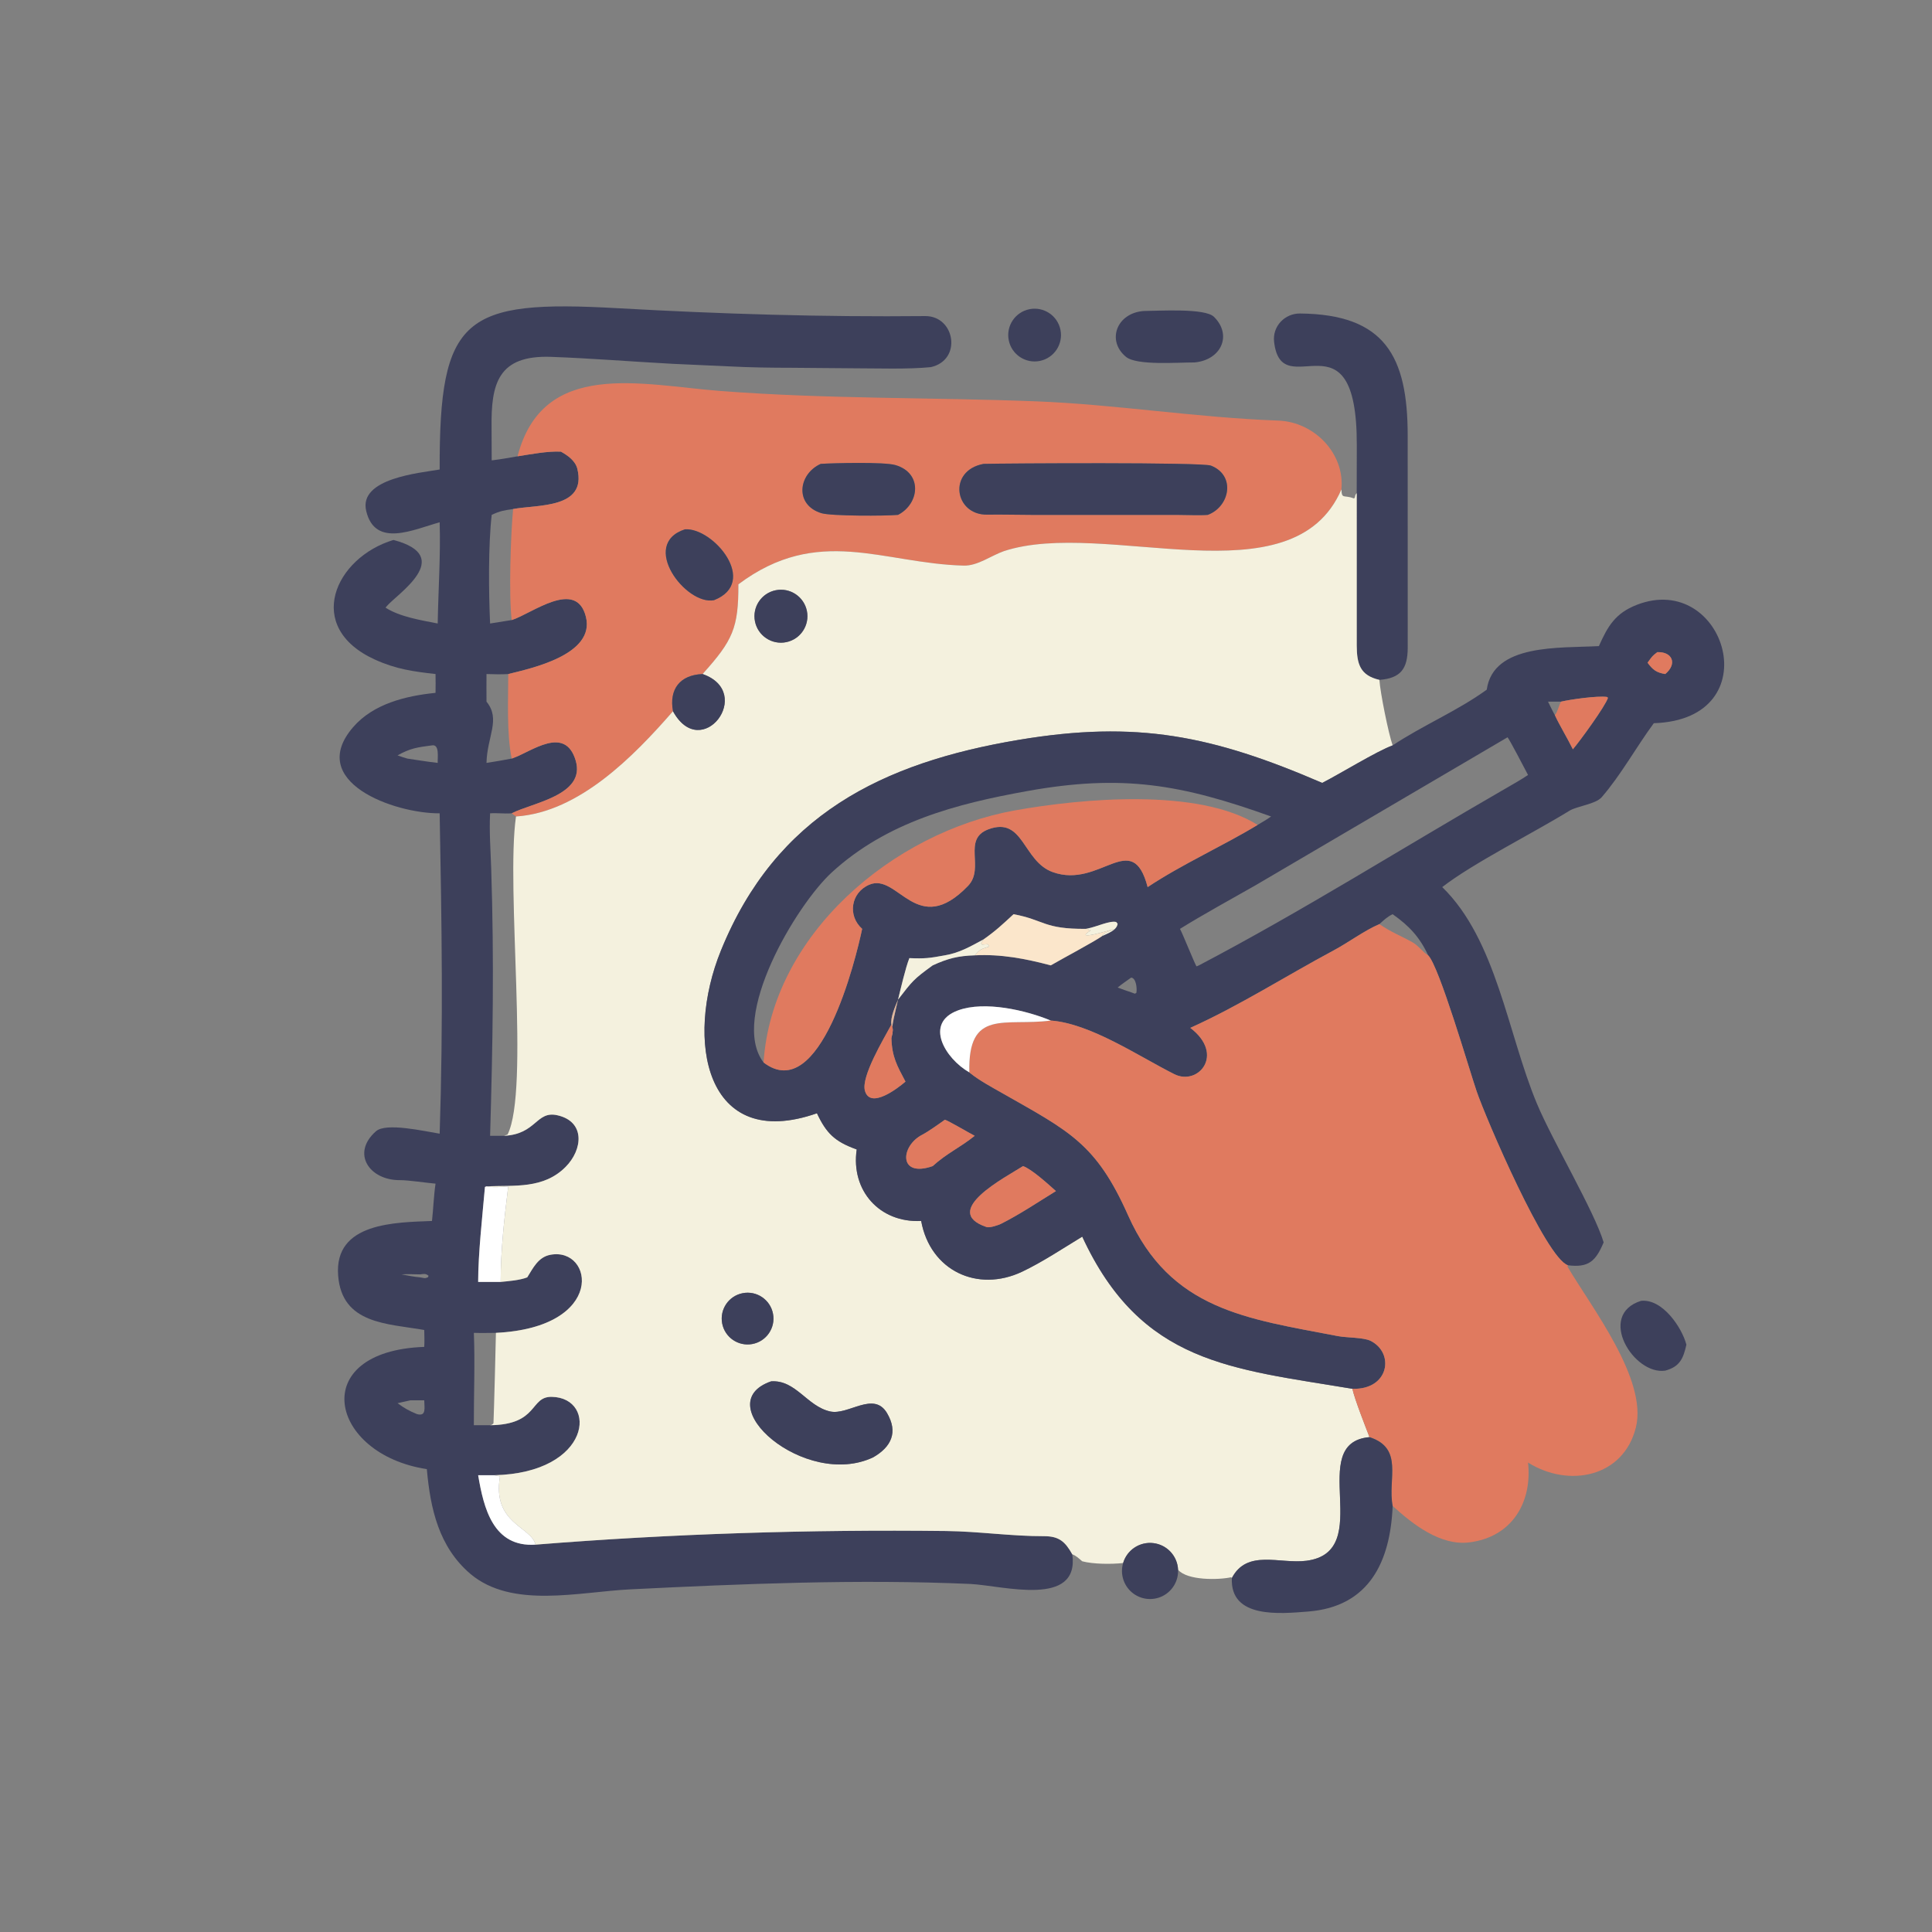 <?xml version="1.0" encoding="utf-8" ?><svg xmlns="http://www.w3.org/2000/svg" xmlns:xlink="http://www.w3.org/1999/xlink" width="50" height="50" viewBox="0 0 50 50"><rect x="0" y="0" width="50" height="50" fill="#808080" stroke="none"/><path fill="#3D405B" transform="scale(0.098 0.098)" d="M129.846 121.576C132.149 121.307 134.391 120.899 136.674 120.504C140.207 119.952 144.61 119.096 148.125 119.27C149.947 120.277 151.965 121.701 152.477 123.845C154.994 134.391 141.92 133.219 135.503 134.425C133.102 134.78 132.096 134.908 129.846 135.969C128.933 144.097 129.046 156.334 129.427 164.655L135.126 163.747C140.362 162.117 152.191 152.671 154.729 162.905C157.197 172.861 140.385 176.484 134.22 178C132.226 178.121 130.472 178.056 128.474 178C128.474 180.413 128.446 182.889 128.474 185.296C132.3 189.952 128.636 194.452 128.474 201.467C130.751 201.123 132.865 200.758 135.126 200.323L135.502 200.192C140.359 198.479 149.207 191.456 152.018 200.806C154.792 210.035 140.449 211.997 135.126 214.783C133.017 214.927 131.301 214.647 129.427 214.783C129.178 219.729 129.558 224.459 129.719 229.43C130.516 254.052 130.135 275.513 129.427 299.945L133.1 299.945C141.737 299.527 141.537 293.247 147.19 294.519C154.628 296.193 153.914 303.609 149.338 308.187C143.499 314.027 135.897 312.975 128.474 313.291L128.068 313.448C127.38 321.239 126.278 331.077 126.273 338.526L132.219 338.526C134.396 338.314 137.187 338.105 139.234 337.327C140.795 334.84 142.123 331.959 145.368 331.359C156.712 329.259 160.201 350.557 130.963 351.981C129.026 352.002 127.066 352.043 125.133 351.981C125.457 359.606 125.114 368.566 125.133 376.372L129.427 376.372C142.317 376.233 139.833 368.779 145.696 368.881C157.925 369.092 156.311 388.989 130.482 389.581L126.273 389.581C127.727 398.256 130.229 408.666 141.429 407.911C177.316 405.024 213.846 403.89 249.857 404.309C258.43 404.408 267.166 405.706 275.79 405.676C279.719 405.69 281.311 407.153 283.179 410.479C285.1 424.558 265.019 418.771 256.34 418.295C226.461 416.982 196.31 418.242 166.461 419.717C152.854 420.389 135.258 424.908 124.234 415.645C115.885 408.515 113.654 398.455 112.717 387.965C86.918 384.037 80.897 356.81 112.036 355.686C112.122 354.196 112.066 352.715 112.036 351.222C102.221 349.51 90.291 349.682 89.296 336.843C88.207 322.789 104.444 322.833 114.08 322.433C114.441 319.169 114.543 315.813 115.017 312.578C112.837 312.408 107.864 311.635 105.611 311.653C97.572 311.714 92.658 304.58 99.278 298.747C101.948 296.395 111.883 298.703 116.106 299.382C117.069 270.194 116.651 244.077 116.106 214.783C104.104 214.86 80.791 206.473 93.249 192.033C98.604 185.826 107.214 183.761 115.017 182.969C115.066 181.332 115.031 179.642 115.017 178C109.155 177.334 104.604 176.723 99.049 174.201C80.143 165.619 88.449 147.238 103.902 142.592C120.509 146.965 104.63 156.988 102.056 160.17L101.818 160.467C105.517 162.88 111.28 163.811 115.59 164.655C115.741 155.851 116.377 146.653 116.106 137.93C109.235 139.814 99.046 144.792 96.707 134.93C94.662 126.31 110.82 124.907 116.106 123.987C115.998 83.593 122.497 79.104 163.258 81.399C190.259 82.919 217.251 83.744 244.314 83.471C252.218 83.392 254.17 95.097 245.801 96.954C239.709 97.56 231.546 97.26 225.341 97.258L208.998 97.122C203.479 97.121 198.175 97.036 192.665 96.76L177.577 96.074C166.908 95.501 156.231 94.63 145.555 94.24C131.474 93.725 129.664 101.371 129.814 112.902L129.846 121.576ZM114.08 196.84C110.283 197.334 108.326 197.593 104.984 199.483C105.761 199.742 106.785 200.12 107.554 200.323C110.145 200.707 113.004 201.177 115.59 201.467C115.518 200.093 116.132 196.484 114.08 196.84ZM110.96 336.539C109.35 336.511 107.609 336.44 106.018 336.539C107.638 336.836 109.324 337.191 110.96 337.327C112.2 337.513 112.088 337.695 113.057 337.279L113.158 336.885C112.388 336.27 111.946 336.412 110.96 336.539ZM108.377 369.796C107.25 370.047 106.106 370.29 104.984 370.554C106.886 371.942 107.899 372.51 110.1 373.43C112.676 374.15 112.048 371.723 112.036 369.796L108.377 369.796Z"/><path fill="#3D405B" transform="scale(0.098 0.098)" d="M274.635 95.308C270.855 96.092 267.159 93.653 266.392 89.869C265.626 86.086 268.082 82.401 271.868 81.652C275.631 80.908 279.287 83.344 280.049 87.103C280.81 90.862 278.39 94.529 274.635 95.308Z"/><path fill="#3D405B" transform="scale(0.098 0.098)" d="M315.442 95.714C311.112 95.689 300.203 96.581 297.361 94.246C292.134 89.954 294.908 82.563 302.163 82.122C306.191 82.107 318.196 81.32 320.581 83.668C325.489 88.498 322.489 95.085 315.442 95.714Z"/><path fill="#3D405B" transform="scale(0.098 0.098)" d="M358.282 130.22L358.305 117.502C358.363 80.994 338.403 107.417 336.463 90.242C336.003 86.163 339.283 82.752 343.311 82.79C365.699 83.001 371.752 94.056 371.743 115.059L371.754 171.138C371.707 176.503 370.006 179.109 364.276 179.545C359.138 178.364 358.315 175.289 358.285 170.494L358.282 130.22Z"/><path fill="#E07A5F" transform="scale(0.098 0.098)" d="M136.674 120.504C143.376 94.695 169.357 101.653 190.25 103.249C218.645 105.417 245.376 104.897 273.513 105.982C294.707 106.8 315.782 110.282 337.64 111.072C347.073 111.446 355.174 119.742 354.24 129.25C341.34 159.094 291.865 136.77 265.106 145.547C261.793 146.696 258.169 149.46 254.525 149.366C233.106 148.812 216.078 138.532 194.995 154.305C195.025 165.84 193.557 169.099 185.538 178C179.539 178.226 176.65 182.028 177.721 187.824C167.227 199.884 152.911 214.409 136.476 215.603L136.264 215.617L135.126 214.783C140.449 211.997 154.792 210.035 152.018 200.806C149.207 191.456 140.359 198.479 135.502 200.192L135.126 200.323C133.784 193.784 134.208 184.845 134.22 178C140.385 176.484 157.197 172.861 154.729 162.905C152.191 152.671 140.362 162.117 135.126 163.747C134.336 157.244 134.86 141.12 135.503 134.425C141.92 133.219 154.994 134.391 152.477 123.845C151.965 121.701 149.947 120.277 148.125 119.27C144.61 119.096 140.207 119.952 136.674 120.504ZM216.737 122.5C210.751 125.203 209.783 133.354 216.928 135.524C219.519 136.311 233.915 136.281 237.154 135.969C242.864 133.012 243.693 124.914 236.444 122.812C233.448 121.943 219.974 122.292 216.737 122.5ZM259.743 122.5C250.185 124.282 252.048 136.042 260.679 135.907C264.804 135.842 268.999 135.974 273.138 135.975L311.383 135.979C313.484 135.981 316.987 136.139 318.959 135.969C324.829 133.756 326.374 125.507 319.769 122.954C317.417 122.045 266.184 122.355 259.743 122.5ZM180.9 139.778C168.787 143.709 181.122 159.945 188.559 158.497C200.54 153.773 188.368 139.302 180.9 139.778Z"/><path fill="#3D405B" transform="scale(0.098 0.098)" d="M237.154 135.969C233.915 136.281 219.519 136.311 216.928 135.524C209.783 133.354 210.751 125.203 216.737 122.5C219.974 122.292 233.448 121.943 236.444 122.812C243.693 124.914 242.864 133.012 237.154 135.969Z"/><path fill="#3D405B" transform="scale(0.098 0.098)" d="M318.959 135.969C316.987 136.139 313.484 135.981 311.383 135.979L273.138 135.975C268.999 135.974 264.804 135.842 260.679 135.907C252.048 136.042 250.185 124.282 259.743 122.5C266.184 122.355 317.417 122.045 319.769 122.954C326.374 125.507 324.829 133.756 318.959 135.969Z"/><path fill="#F4F1DE" transform="scale(0.098 0.098)" d="M194.995 154.305C216.078 138.532 233.106 148.812 254.525 149.366C258.169 149.46 261.793 146.696 265.106 145.547C291.865 136.77 341.34 159.094 354.24 129.25C354.349 131.937 354.872 130.59 357.499 131.618L357.762 131.488C357.929 130.737 357.819 130.813 358.282 130.22L358.285 170.494C358.315 175.289 359.138 178.364 364.276 179.545C364.46 182.727 366.659 193.715 367.772 196.84C363.445 198.432 353.988 204.29 349.175 206.751C320.2 194.255 300.255 190.149 269.008 195.386C232.953 201.43 204.943 215.241 190.388 251.007C180.788 274.594 186.16 304.343 215.74 293.995C218.229 299.295 220.464 301.441 226.038 303.475L226.241 303.547C224.64 314.41 232.299 322.979 243.261 322.433C245.657 335.57 258.138 341.421 269.931 335.83C275.229 333.317 280.758 329.637 285.8 326.573C301.36 360.212 325.231 361.405 357.14 366.757C357.736 369.497 360.524 376.585 361.661 379.521C344.55 381.012 363.564 409.791 344.985 412.169C337.948 413.07 329.344 409.038 325.314 416.722L325.112 416.522C321.785 417.261 313.529 417.401 311.106 414.545C310.951 410.925 308.2 407.949 304.604 407.508C301.007 407.067 297.619 409.292 296.595 412.767C293.566 413.1 288.716 413.085 285.8 412.306C285.018 411.654 284.119 410.763 283.179 410.479C281.311 407.153 279.719 405.69 275.79 405.676C267.166 405.706 258.43 404.408 249.857 404.309C213.846 403.89 177.316 405.024 141.429 407.911C140.281 403.087 129.918 402.4 132.036 389.882L130.482 389.581C156.311 388.989 157.925 369.092 145.696 368.881C139.833 368.779 142.317 376.233 129.427 376.372C130.028 376.214 129.838 376.313 130.316 375.869C130.429 373.81 130.993 352.033 130.963 351.981C160.201 350.557 156.712 329.259 145.368 331.359C142.123 331.959 140.795 334.84 139.234 337.327C137.187 338.105 134.396 338.314 132.219 338.526C132.197 330.265 133.212 321.469 134.22 313.291C132.464 313.459 130.172 313.676 128.474 313.291C135.897 312.975 143.499 314.027 149.338 308.187C153.914 303.609 154.628 296.193 147.19 294.519C141.537 293.247 141.737 299.527 133.1 299.945L134.041 299.606C139.923 287.865 133.527 234.732 136.264 215.617L136.476 215.603C152.911 214.409 167.227 199.884 177.721 187.824C185.254 201.569 199.459 182.868 185.538 178C193.557 169.099 195.025 165.84 194.995 154.305ZM204.855 155.874C201.064 156.636 198.61 160.33 199.379 164.121C200.149 167.911 203.849 170.357 207.637 169.579C211.414 168.804 213.851 165.118 213.084 161.339C212.317 157.56 208.636 155.115 204.855 155.874ZM196.105 341.508C192.419 342.234 190.01 345.799 190.712 349.489C191.413 353.179 194.962 355.611 198.657 354.934C202.386 354.25 204.846 350.661 204.137 346.936C203.429 343.212 199.824 340.776 196.105 341.508ZM203.643 364.785C186.581 370.673 212.625 393.379 230.606 384.844C235.344 382.125 237.248 378.233 234.238 373.164C230.721 367.244 224.015 373.814 219.221 372.737C213.09 371.36 210.176 364.36 203.643 364.785Z"/><path fill="#3D405B" transform="scale(0.098 0.098)" d="M188.559 158.497C181.122 159.945 168.787 143.709 180.9 139.778C188.368 139.302 200.54 153.773 188.559 158.497Z"/><path fill="#3D405B" transform="scale(0.098 0.098)" d="M207.637 169.579C203.849 170.357 200.149 167.911 199.379 164.121C198.61 160.33 201.064 156.636 204.855 155.874C208.636 155.115 212.317 157.56 213.084 161.339C213.851 165.118 211.414 168.804 207.637 169.579Z"/><path fill="#3D405B" transform="scale(0.098 0.098)" d="M367.772 196.84C375.741 191.536 384.89 187.736 392.62 182.129C394.345 169.915 411.808 171.195 422.235 170.622C424.561 165.428 426.523 161.956 432.218 159.736C455.621 150.61 467.691 190.004 436.74 190.983C432.129 197.226 428.084 204.631 422.989 210.515C421.357 212.399 416.58 212.811 414.447 214.107C405.003 219.941 388.926 227.984 380.868 234.263C395.231 248.266 398.142 272.952 405.854 291.408C410.007 301.346 421.057 319.899 423.493 328.091C421.407 333.033 419.54 334.827 414.058 334.131C408.222 332.229 392.375 295.307 389.935 288.145C387.975 282.396 380.034 255.094 377.149 252.285C374.914 247.47 372.131 244.498 367.772 241.423C366.277 242.147 365.512 242.935 364.276 244.038C360.405 245.68 356.042 248.925 352.256 250.95C339.603 257.718 327.438 265.527 314.339 271.44C323.576 278.486 316.406 286.812 310.139 283.678C300.755 278.984 288.044 270.298 277.489 269.507C271.014 266.805 260.029 264.238 253.009 266.821C243.905 270.17 249.627 279.571 255.986 283.201L256.272 283.434C258.617 285.329 261.848 287.064 264.493 288.569C282.368 298.738 289.419 301.879 297.904 320.934C309.08 346.031 329.32 348.222 353.327 352.842C355.62 353.283 360.065 353.171 361.894 354.068C368.361 357.241 366.872 367.072 357.14 366.757C325.231 361.405 301.36 360.212 285.8 326.573C280.758 329.637 275.229 333.317 269.931 335.83C258.138 341.421 245.657 335.57 243.261 322.433C232.299 322.979 224.64 314.41 226.241 303.547L226.038 303.475C220.464 301.441 218.229 299.295 215.74 293.995C186.16 304.343 180.788 274.594 190.388 251.007C204.943 215.241 232.953 201.43 269.008 195.386C300.255 190.149 320.2 194.255 349.175 206.751C353.988 204.29 363.445 198.432 367.772 196.84ZM412.221 185.296L408.805 185.296C409.293 186.264 410.084 187.954 410.605 188.841C411.779 191.418 413.959 194.992 415.366 197.867C417.139 195.817 424.009 186.39 424.632 184.276L424.354 184.048C421.805 183.706 414.848 184.689 412.221 185.296ZM332.11 217.845C333.28 217.143 334.577 216.412 335.673 215.617C311.983 207.13 296.459 204.369 271.241 208.91C252.527 212.281 234.254 217.031 219.697 230.351C210.314 238.924 192.53 268.637 201.64 280.576C216.567 292.002 226.009 253.262 227.679 245.295C223.741 241.786 224.713 235.698 229.559 233.633C237.15 230.364 242.111 248.003 255.644 233.937C260.157 229.246 254.004 221.625 261.007 219.007C270.362 215.511 270.052 227.433 277.996 230.299C290.554 234.829 298.966 218.585 303.072 234.263C312.274 228.156 322.642 223.574 332.11 217.845ZM286.737 245.295C275.575 245.379 275.824 242.944 267.662 241.423C264.687 244.176 263.009 245.767 259.743 248.073C256.312 249.917 253.419 251.634 249.518 252.285C245.497 253.034 244.204 253.194 240.151 253.024C239.139 255.531 237.83 261.24 237.154 263.983C236.477 265.619 235.055 268.769 235.41 270.557C233.435 274.242 227.341 284.314 228.414 288.06C229.841 293.041 237.22 287.278 239.12 285.632C236.872 281.406 235.542 279.059 235.41 274.166C235.398 270.746 236.407 267.356 237.154 263.983C240.968 259.033 241.241 258.609 246.305 254.935C250.332 253.09 253.02 252.422 257.401 252.285C264.391 251.923 270.802 253.167 277.489 254.935C280.197 253.346 289.016 248.66 291.079 247.181C292.584 246.454 294.929 245.68 295.14 243.937L294.751 243.477C292.987 243.075 289.609 244.756 287.148 245.219L286.737 245.295ZM437.669 172.22C436.408 173.166 436.318 173.325 435.395 174.589L435.088 175.009C436.509 176.906 437.397 177.606 439.759 178C443.03 175.276 441.609 172.067 437.669 172.22ZM398.115 194.705L331.536 233.802C324.907 237.591 318.102 241.269 311.611 245.295C312.319 246.546 315.69 255.029 315.999 255.198L316.614 254.935C344.195 240.458 370.601 223.771 397.584 208.237C399.466 207.153 401.758 205.856 403.525 204.656C402.842 203.363 398.665 195.314 398.115 194.705ZM298.718 258.163C297.55 258.998 296.259 259.876 295.158 260.781C296.331 261.217 297.524 261.684 298.718 262.05L299.692 262.415L300.09 262.206C300.304 261.177 300.085 258.296 298.718 258.163ZM249.518 295.702C247.991 296.806 245.081 298.871 243.536 299.666C237.752 302.641 237.207 311.13 246.305 307.946C250 304.562 253.633 303 257.401 299.945C256.078 299.281 250.343 295.892 249.518 295.702ZM270.164 307.946C265.643 310.842 248.17 319.843 260.511 324.033C261.335 324.312 263.435 323.589 264.244 323.24C269.405 320.644 273.935 317.559 278.851 314.542C276.868 312.773 272.471 308.747 270.164 307.946Z"/><path fill="#E07A5F" transform="scale(0.098 0.098)" d="M435.088 175.009L435.395 174.589C436.318 173.325 436.408 173.166 437.669 172.22C441.609 172.067 443.03 175.276 439.759 178C437.397 177.606 436.509 176.906 435.088 175.009Z"/><path fill="#3D405B" transform="scale(0.098 0.098)" d="M177.721 187.824C176.65 182.028 179.539 178.226 185.538 178C199.459 182.868 185.254 201.569 177.721 187.824Z"/><path fill="#E07A5F" transform="scale(0.098 0.098)" d="M412.221 185.296C414.848 184.689 421.805 183.706 424.354 184.048L424.632 184.276C424.009 186.39 417.139 195.817 415.366 197.867C413.959 194.992 411.779 191.418 410.605 188.841C411.345 188.017 411.536 186.642 412.221 185.296Z"/><path fill="#E07A5F" transform="scale(0.098 0.098)" d="M201.64 280.576C203.874 246.732 235.873 219.788 267.958 214.023C285.709 210.833 316.559 208.025 332.11 217.845C322.642 223.574 312.274 228.156 303.072 234.263C298.966 218.585 290.554 234.829 277.996 230.299C270.052 227.433 270.362 215.511 261.007 219.007C254.004 221.625 260.157 229.246 255.644 233.937C242.111 248.003 237.15 230.364 229.559 233.633C224.713 235.698 223.741 241.786 227.679 245.295C226.009 253.262 216.567 292.002 201.64 280.576Z"/><path fill="#FBE6CB" transform="scale(0.098 0.098)" d="M267.662 241.423C275.824 242.944 275.575 245.379 286.737 245.295L287.295 245.318L287.61 245.773L287.954 245.677L287.668 245.429L288.041 245.708C283.051 248.773 293.48 245.502 294.392 245.295C293.609 245.634 291.143 246.407 291.079 247.181C289.016 248.66 280.197 253.346 277.489 254.935C270.802 253.167 264.391 251.923 257.401 252.285C258.883 250.631 259.025 250.677 261.114 250.008L261.24 249.742L260.789 249.346L259.349 249.455L259.092 249.06L259.743 248.073C263.009 245.767 264.687 244.176 267.662 241.423Z"/><path fill="#F4F1DE" transform="scale(0.098 0.098)" d="M286.737 245.295L287.148 245.219C289.609 244.756 292.987 243.075 294.751 243.477L295.14 243.937C294.929 245.68 292.584 246.454 291.079 247.181C291.143 246.407 293.609 245.634 294.392 245.295C293.48 245.502 283.051 248.773 288.041 245.708L287.668 245.429L287.954 245.677L287.61 245.773L287.295 245.318L286.737 245.295Z"/><path fill="#E07A5F" transform="scale(0.098 0.098)" d="M314.339 271.44C327.438 265.527 339.603 257.718 352.256 250.95C356.042 248.925 360.405 245.68 364.276 244.038C367.243 246.125 369.851 247.077 372.983 248.821C374.593 249.718 375.848 251.571 377.149 252.285C380.034 255.094 387.975 282.396 389.935 288.145C392.375 295.307 408.222 332.229 414.058 334.131L413.943 334.491C420.192 345.108 435.164 364.274 432.003 376.966C428.719 390.151 414.26 392.966 403.525 386.232C404.673 396.858 399.202 405.936 387.987 407.318C380.388 408.254 373.081 402.53 367.772 397.688C366.396 390.596 370.809 382.48 361.661 379.521C360.524 376.585 357.736 369.497 357.14 366.757C366.872 367.072 368.361 357.241 361.894 354.068C360.065 353.171 355.62 353.283 353.327 352.842C329.32 348.222 309.08 346.031 297.904 320.934C289.419 301.879 282.368 298.738 264.493 288.569C261.848 287.064 258.617 285.329 256.272 283.434L255.986 283.201C255.567 266.218 265.366 271.103 277.489 269.507C288.044 270.298 300.755 278.984 310.139 283.678C316.406 286.812 323.576 278.486 314.339 271.44Z"/><path fill="#F4F1DE" transform="scale(0.098 0.098)" d="M249.518 252.285C253.419 251.634 256.312 249.917 259.743 248.073L259.092 249.06L259.349 249.455L260.789 249.346L261.24 249.742L261.114 250.008C259.025 250.677 258.883 250.631 257.401 252.285C253.02 252.422 250.332 253.09 246.305 254.935C241.241 258.609 240.968 259.033 237.154 263.983L237.154 263.983C237.83 261.24 239.139 255.531 240.151 253.024C244.204 253.194 245.497 253.034 249.518 252.285Z"/><path fill="#E0B89F" transform="scale(0.098 0.098)" d="M235.41 270.557C235.055 268.769 236.477 265.619 237.154 263.983L237.154 263.983C236.407 267.356 235.398 270.746 235.41 274.166C235.702 272.551 236.029 271.945 235.41 270.557Z"/><path fill="white" transform="scale(0.098 0.098)" d="M255.986 283.201C249.627 279.571 243.905 270.17 253.009 266.821C260.029 264.238 271.014 266.805 277.489 269.507C265.366 271.103 255.567 266.218 255.986 283.201Z"/><path fill="#E07A5F" transform="scale(0.098 0.098)" d="M239.12 285.632C237.22 287.278 229.841 293.041 228.414 288.06C227.341 284.314 233.435 274.242 235.41 270.557C236.029 271.945 235.702 272.551 235.41 274.166C235.542 279.059 236.872 281.406 239.12 285.632Z"/><path fill="#E07A5F" transform="scale(0.098 0.098)" d="M246.305 307.946C237.207 311.13 237.752 302.641 243.536 299.666C245.081 298.871 247.991 296.806 249.518 295.702C250.343 295.892 256.078 299.281 257.401 299.945C253.633 303 250 304.562 246.305 307.946Z"/><path fill="#E07A5F" transform="scale(0.098 0.098)" d="M264.244 323.24C263.435 323.589 261.335 324.312 260.511 324.033C248.17 319.843 265.643 310.842 270.164 307.946C272.471 308.747 276.868 312.773 278.851 314.542C273.935 317.559 269.405 320.644 264.244 323.24Z"/><path fill="white" transform="scale(0.098 0.098)" d="M126.273 338.526C126.278 331.077 127.38 321.239 128.068 313.448L128.474 313.291C130.172 313.676 132.464 313.459 134.22 313.291C133.212 321.469 132.197 330.265 132.219 338.526L126.273 338.526Z"/><path fill="#3D405B" transform="scale(0.098 0.098)" d="M198.657 354.934C194.962 355.611 191.413 353.179 190.712 349.489C190.01 345.799 192.419 342.234 196.105 341.508C199.824 340.776 203.429 343.212 204.137 346.936C204.846 350.661 202.386 354.25 198.657 354.934Z"/><path fill="#3D405B" transform="scale(0.098 0.098)" d="M439.759 361.958C431.414 363.195 421.612 347.247 433.353 343.531C439.065 342.905 444.206 350.67 445.344 355.112C444.516 358.783 443.598 360.912 439.759 361.958Z"/><path fill="#3D405B" transform="scale(0.098 0.098)" d="M230.606 384.844C212.625 393.379 186.581 370.673 203.643 364.785C210.176 364.36 213.09 371.36 219.221 372.737C224.015 373.814 230.721 367.244 234.238 373.164C237.248 378.233 235.344 382.125 230.606 384.844Z"/><path fill="#3D405B" transform="scale(0.098 0.098)" d="M325.314 416.722C329.344 409.038 337.948 413.07 344.985 412.169C363.564 409.791 344.55 381.012 361.661 379.521C370.809 382.48 366.396 390.596 367.772 397.688C367.167 412.471 361.547 424.321 345.441 425.578C338.107 426.15 324.774 427.518 325.314 416.722Z"/><path fill="white" transform="scale(0.098 0.098)" d="M126.273 389.581L130.482 389.581L132.036 389.882C129.918 402.4 140.281 403.087 141.429 407.911C130.229 408.666 127.727 398.256 126.273 389.581Z"/><path fill="#3D405B" transform="scale(0.098 0.098)" d="M296.595 412.767C297.619 409.292 301.007 407.067 304.604 407.508C308.2 407.949 310.951 410.925 311.106 414.545C311.232 417.483 309.609 420.218 306.97 421.515C304.331 422.811 301.174 422.425 298.926 420.529C296.678 418.634 295.763 415.588 296.595 412.767Z"/></svg>